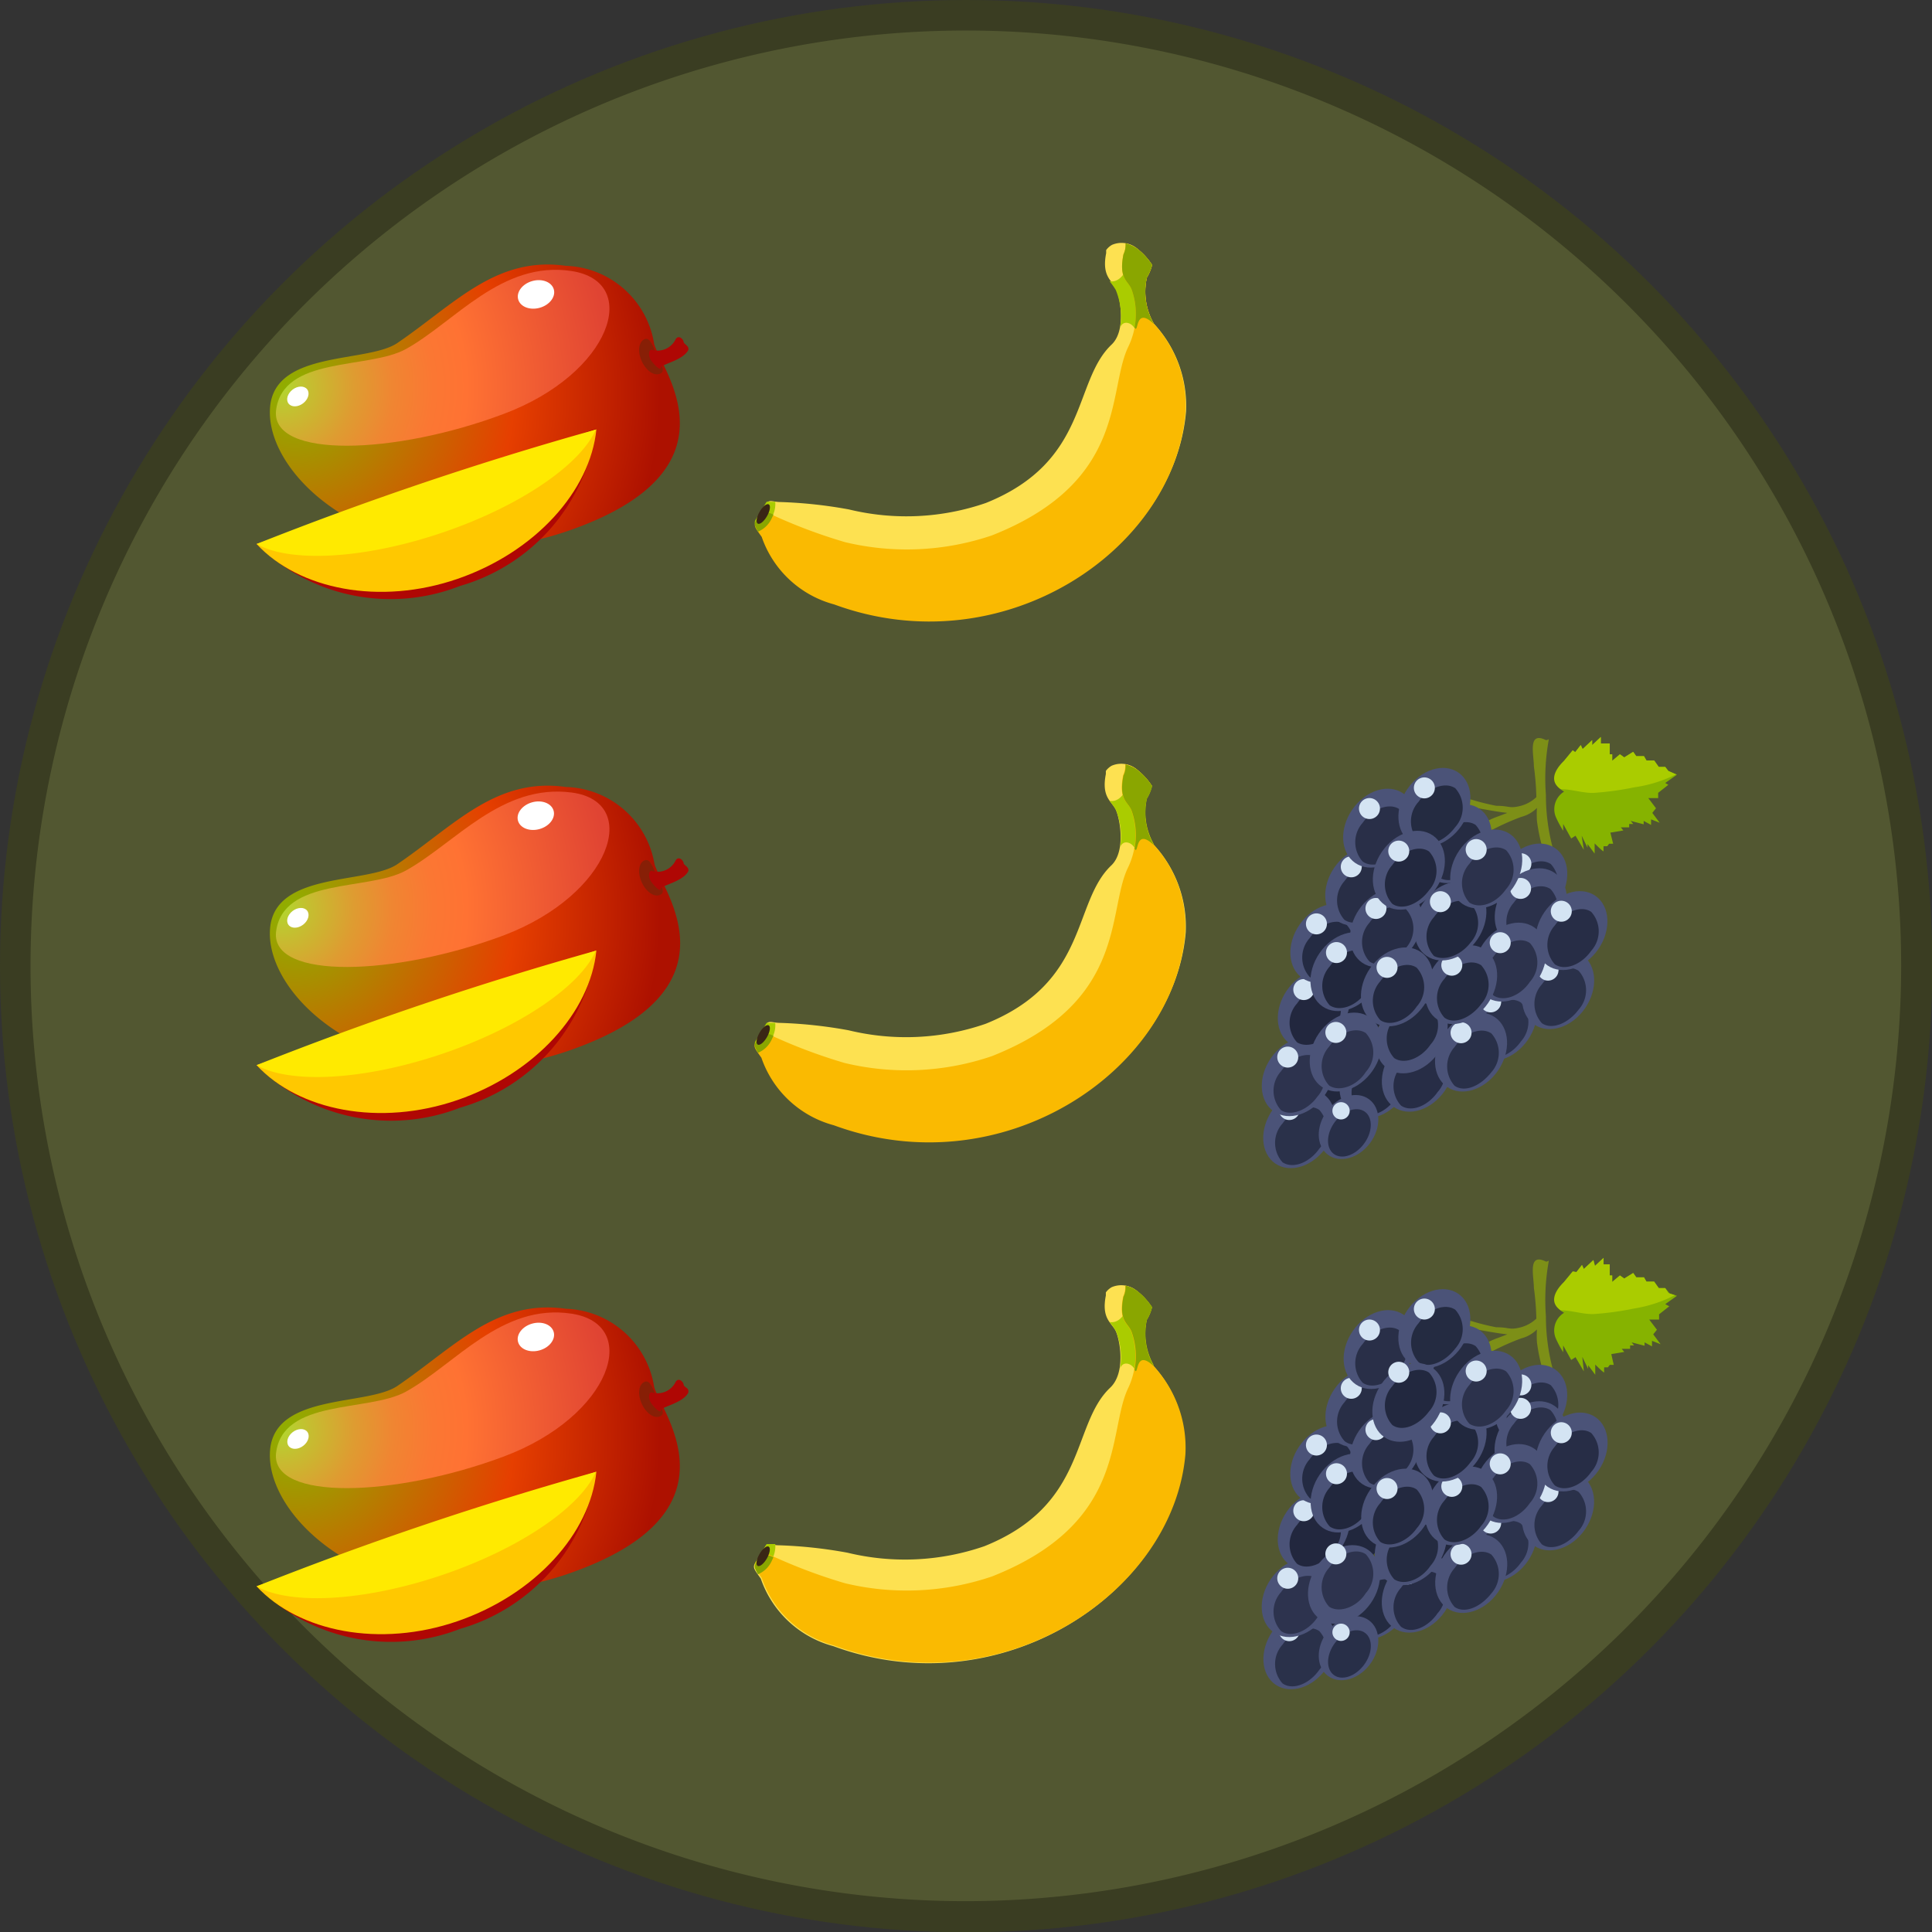 <svg id="Layer_1" data-name="Layer 1" xmlns="http://www.w3.org/2000/svg" xmlns:xlink="http://www.w3.org/1999/xlink" viewBox="0 0 62.65 62.65"><rect x="0" y="0" width="62.65" height="62.65" fill="#333333" stroke="none"/><defs><style>.cls-1{fill:#3a3d22;}.cls-2{fill:#525731;}.cls-3{fill:#fde151;}.cls-4{fill:#ac0;}.cls-5{fill:#faba01;}.cls-6{fill:#8aa600;}.cls-7{fill:#3a2615;}.cls-8{fill:url(#radial-gradient);}.cls-9{fill:url(#radial-gradient-2);}.cls-10{fill:#871f06;}.cls-11{fill:#af0704;}.cls-12{fill:#fff;}.cls-13{fill:#ffc800;}.cls-14{fill:#ffea00;}.cls-15{fill:#86b300;}.cls-16{fill:#7d8f17;}.cls-17,.cls-19,.cls-21,.cls-22,.cls-23,.cls-24,.cls-25,.cls-26,.cls-27,.cls-28,.cls-29,.cls-30,.cls-31,.cls-32,.cls-33,.cls-34,.cls-35,.cls-36,.cls-37,.cls-38{fill:#21273d;}.cls-18{fill:#4b5378;}.cls-19{opacity:0.92;}.cls-20{fill:#d4e4f3;}.cls-21{opacity:0.88;}.cls-22{opacity:0.78;}.cls-23{opacity:0.77;}.cls-24{opacity:0.71;}.cls-25{opacity:0.81;}.cls-26{opacity:0.97;}.cls-27{opacity:0.84;}.cls-28{opacity:0.9;}.cls-29{opacity:0.72;}.cls-30{opacity:0.83;}.cls-31{opacity:0.82;}.cls-32{opacity:0.76;}.cls-33{opacity:0.99;}.cls-34{opacity:0.73;}.cls-35{opacity:0.95;}.cls-36{opacity:0.93;}.cls-37{opacity:0.98;}.cls-38{opacity:0.96;}.cls-39{fill:url(#radial-gradient-3);}.cls-40{fill:url(#radial-gradient-4);}.cls-41{fill:url(#radial-gradient-5);}.cls-42{fill:url(#radial-gradient-6);}</style><radialGradient id="radial-gradient" cx="9.53" cy="12.76" r="11.88" gradientUnits="userSpaceOnUse"><stop offset="0" stop-color="#8cb300"/><stop offset="0.32" stop-color="#bd7400"/><stop offset="0.6" stop-color="#e63f00"/><stop offset="1" stop-color="#ad1100"/></radialGradient><radialGradient id="radial-gradient-2" cx="9.13" cy="12.55" r="10.72" gradientUnits="userSpaceOnUse"><stop offset="0" stop-color="#b2d62f"/><stop offset="0.09" stop-color="#c6bd30"/><stop offset="0.22" stop-color="#de9c31"/><stop offset="0.34" stop-color="#f08532"/><stop offset="0.46" stop-color="#fb7733"/><stop offset="0.56" stop-color="#ff7233"/><stop offset="1" stop-color="#e04433"/></radialGradient><radialGradient id="radial-gradient-3" cx="9.53" cy="29.66" r="11.88" xlink:href="#radial-gradient"/><radialGradient id="radial-gradient-4" cx="9.13" cy="29.46" r="10.72" xlink:href="#radial-gradient-2"/><radialGradient id="radial-gradient-5" cx="9.53" cy="46.57" r="11.88" xlink:href="#radial-gradient"/><radialGradient id="radial-gradient-6" cx="9.13" cy="46.36" r="10.72" xlink:href="#radial-gradient-2"/></defs><title>left fruit-icon</title><circle class="cls-1" cx="31.33" cy="31.33" r="31.33"/><path class="cls-2" d="M31.33,61.65A30.33,30.33,0,1,1,61.65,31.33,30.36,30.36,0,0,1,31.33,61.65Z"/><path class="cls-3" d="M37.42,10.5A2.09,2.09,0,0,1,37.19,9a1.43,1.43,0,0,0,.17-.41,2.2,2.2,0,0,0-.45-.5.79.79,0,0,0-.85-.15.59.59,0,0,0-.19.17l0,.1c-.15.76.19.88.32,1.15s.34,1.35-.14,1.81c-1.27,1.2-.72,3.79-4.08,5.14a7.89,7.89,0,0,1-4.44.21,14.83,14.83,0,0,0-2.21-.24c-.23,0-.33-.07-.43,0l-.36.59c-.08.14,0,.22.19.49a3.42,3.42,0,0,0,2.35,2.19c5.44,2,11-1.72,11.39-6.2A3.9,3.9,0,0,0,37.42,10.5Z"/><path class="cls-4" d="M37.19,9a1.43,1.43,0,0,0,.17-.41,2.2,2.2,0,0,0-.45-.5A1.21,1.21,0,0,0,36.69,8c0,.5-.26,1.2-.71,1.12a2.37,2.37,0,0,1,.2.28,2.26,2.26,0,0,1,.14,1.24c.07-.25.34-.21.47,0s0-.72.63-.11A2.09,2.09,0,0,1,37.19,9Z"/><path class="cls-4" d="M36.31,10.65h0v0Z"/><path class="cls-4" d="M25,16.82a.89.89,0,0,0,.14-.55c-.13,0-.2,0-.28,0l-.36.59c-.06.1,0,.18.08.33A.85.85,0,0,0,25,16.82Z"/><path class="cls-5" d="M37.42,10.5A2.09,2.09,0,0,1,37.19,9a1.43,1.43,0,0,0,.17-.41,2.2,2.2,0,0,0-.45-.5,1.11,1.11,0,0,0-.41-.2c0,.1,0,.21-.07.36-.16.82.16.84.27,1.15a2.42,2.42,0,0,1-.11,1.84c-.69,1.41,0,4.37-4.42,6.12a8.58,8.58,0,0,1-4.77.22,17.38,17.38,0,0,1-2.48-.94,1.09,1.09,0,0,1-.24,0l-.17.28c-.08.14,0,.22.19.49a3.42,3.42,0,0,0,2.35,2.19c5.44,2,11-1.72,11.39-6.2A3.9,3.9,0,0,0,37.42,10.5Z"/><path class="cls-6" d="M37.19,9a1.43,1.43,0,0,0,.17-.41,2.2,2.2,0,0,0-.45-.5,1.11,1.11,0,0,0-.41-.2c0,.1,0,.21-.07.36-.16.82.16.84.27,1.15a2.34,2.34,0,0,1,.09,1.22h0c.14.25,0-.72.63-.11A2.09,2.09,0,0,1,37.19,9Z"/><path class="cls-6" d="M24.91,16.63a1.09,1.09,0,0,1-.24,0l-.17.28c-.06.1,0,.18.08.33a.85.85,0,0,0,.43-.4l.07-.15A.44.44,0,0,0,24.91,16.63Z"/><ellipse class="cls-7" cx="24.75" cy="16.67" rx="0.36" ry="0.14" transform="translate(-2.01 29.87) rotate(-60.22)"/><path class="cls-8" d="M8.76,13.18c.18-1.83,3.17-1.4,4.13-2.06,1.86-1.27,3.2-2.82,5.46-2.5a3,3,0,0,1,2.86,2.52c.18.78,3,4.11-2.86,6.1C12.67,19.14,8.53,15.57,8.76,13.18Z"/><path class="cls-9" d="M16.34,13.42c3.49-1.31,4.47-4.28,2.2-4.63s-3.79,1.65-5.38,2.53c-1.22.67-4,.21-4.21,2C8.8,14.88,12.81,14.75,16.34,13.42Z"/><path class="cls-10" d="M21.32,11.56c-.14-.31-.23-.64-.42-.56s-.23.4-.09.71.4.49.59.41S21.45,11.87,21.32,11.56Z"/><path class="cls-11" d="M22.17,11.1c0-.09-.16-.26-.26-.1a.65.65,0,0,1-.78.34c-.1,0-.12.21,0,.37s.29.32.3.21.72-.23.89-.57C22.35,11.22,22.2,11.17,22.17,11.1Z"/><ellipse class="cls-12" cx="17.38" cy="9.55" rx="0.6" ry="0.45" transform="translate(-1.94 5.08) rotate(-15.77)"/><ellipse class="cls-12" cx="9.66" cy="12.85" rx="0.38" ry="0.28" transform="translate(-5.81 8.48) rotate(-37.27)"/><path class="cls-11" d="M8.32,17.64A6.17,6.17,0,0,0,14.92,19a6.17,6.17,0,0,0,4.41-5.1Z"/><path class="cls-13" d="M8.32,17.64c1.37,1.48,4,2,6.52,1.13s4.3-2.85,4.5-4.85Z"/><path class="cls-14" d="M8.32,17.64c1.07.61,3.45.5,6-.36s4.51-2.22,5-3.35A111.87,111.87,0,0,0,8.32,17.64Z"/><path class="cls-15" d="M50.45,26.49a3.74,3.74,0,0,0,.24.45l0-.22.26.47.14-.09.27.46-.07-.46.19.39v-.12l.23.31,0-.33s.29.29.29.25a1.22,1.22,0,0,1,0-.16l.12,0,.06-.08.13,0L52.22,27l.42-.07-.08-.1h.27v-.11l.13,0-.08-.1.42.11v-.11l.24.13,0-.18.28.11-.24-.32.12-.15-.25-.33.32,0,0-.17.33-.26L54,25.39l.38-.27L54.1,25,54,24.87h-.21l-.15-.21h-.25l-.08-.14h-.25l-.1-.14-.29.18-.14-.1-.25.21,0-.21-.08,0v-.35l-.29,0,0-.21-.28.26L51.63,24l-.31.29-.06-.13-.18.23L51,24.33l-.28.34h0c-.09.13-.6.66,0,1A.67.67,0,0,0,50.45,26.49Z"/><path class="cls-4" d="M50.61,25.59c.36,0,.74.14,1.09.12A9.74,9.74,0,0,0,53,25.53a4.39,4.39,0,0,0,1.35-.42h0L54.1,25,54,24.87h-.21l-.15-.21h-.25l-.08-.14h-.25l-.1-.14-.29.18-.14-.1-.25.21,0-.21-.08,0v-.35l-.29,0,0-.21-.28.26L51.63,24l-.31.29-.06-.13-.18.23L51,24.33l-.28.34h0C50.59,24.79,50.13,25.27,50.61,25.59Z"/><path class="cls-16" d="M50.35,27.49a6.73,6.73,0,0,1-.22-1.71A7.08,7.08,0,0,1,50.22,24c0-.06,0,0-.09,0-.6-.3-.39.47-.39.85a8.72,8.72,0,0,1,.08,1,1.18,1.18,0,0,1-.5.28c-.39.1-.35,0-.8,0a7.62,7.62,0,0,1-.77-.19,1.75,1.75,0,0,0-1,0,.43.43,0,0,0-.09-.09.42.42,0,1,0,.18.33l.25,0a2.41,2.41,0,0,1,.66,0c.38.06.75.14,1.13.18l-.29.11a2.41,2.41,0,0,0-1.22.94s0,.11.07.08a8.14,8.14,0,0,1,1.89-1,1.11,1.11,0,0,0,.51-.29,3.07,3.07,0,0,0,0,.42,5.7,5.7,0,0,0,.29,1.21,3.59,3.59,0,0,1,0,1.62s0,.07.08,0C50.72,29,50.49,28.09,50.35,27.49Z"/><path class="cls-17" d="M47.55,30.9a.94.94,0,0,1,0-1.26c.32-.46.86-.66,1.19-.44a.94.94,0,0,1,0,1.26C48.42,30.92,47.88,31.12,47.55,30.9Z"/><path class="cls-17" d="M45.91,29.63a.94.94,0,0,1,0-1.26c.32-.46.86-.66,1.18-.44a.94.94,0,0,1,0,1.26C46.78,29.65,46.23,29.85,45.91,29.63Z"/><path class="cls-17" d="M45.6,31.86a.94.94,0,0,1,0-1.26c.32-.46.86-.66,1.18-.44a.94.94,0,0,1,0,1.26C46.47,31.88,45.92,32.08,45.6,31.86Z"/><path class="cls-17" d="M46.25,34.37a.94.94,0,0,1,0-1.26c.32-.46.86-.66,1.18-.44a.94.94,0,0,1,0,1.26C47.11,34.4,46.57,34.6,46.25,34.37Z"/><path class="cls-17" d="M43.42,33.87a.94.94,0,0,1,0-1.26c.32-.46.86-.66,1.18-.44a.94.94,0,0,1,0,1.26C44.29,33.89,43.74,34.09,43.42,33.87Z"/><path class="cls-17" d="M42.48,36.32a.94.94,0,0,1,0-1.26c.32-.46.86-.66,1.19-.44a.94.94,0,0,1,0,1.26C43.35,36.34,42.81,36.54,42.48,36.32Z"/><ellipse class="cls-18" cx="44.61" cy="34.98" rx="1.37" ry="1.06" transform="translate(-9.49 51.93) rotate(-55.5)"/><path class="cls-19" d="M44.07,36.07a.94.94,0,0,1,0-1.26c.32-.46.86-.66,1.18-.44a.94.94,0,0,1,0,1.26C44.93,36.09,44.39,36.29,44.07,36.07Z"/><path class="cls-20" d="M44.2,34.68a.34.34,0,1,1,.36-.14A.34.34,0,0,1,44.2,34.68Z"/><ellipse class="cls-18" cx="47.2" cy="27.36" rx="1.37" ry="1.06" transform="translate(-2.08 50.76) rotate(-55.5)"/><path class="cls-21" d="M46.66,28.45a.94.94,0,0,1,0-1.26c.32-.46.86-.66,1.19-.44a.94.94,0,0,1,0,1.26C47.52,28.47,47,28.67,46.66,28.45Z"/><path class="cls-20" d="M46.79,27.06a.34.34,0,1,1,.36-.14A.34.34,0,0,1,46.79,27.06Z"/><ellipse class="cls-18" cx="49.65" cy="28.64" rx="1.37" ry="1.06" transform="translate(-2.07 53.33) rotate(-55.5)"/><path class="cls-22" d="M49.1,29.72a.94.94,0,0,1,0-1.26c.32-.46.86-.66,1.19-.44a.94.94,0,0,1,0,1.26C50,29.74,49.43,29.95,49.1,29.72Z"/><path class="cls-20" d="M49.24,28.34a.34.34,0,1,1,.36-.14A.34.34,0,0,1,49.24,28.34Z"/><ellipse class="cls-18" cx="42.14" cy="36.6" rx="1.37" ry="1.06" transform="translate(-11.9 50.6) rotate(-55.5)"/><path class="cls-23" d="M41.59,37.69a.94.94,0,0,1,0-1.26c.32-.46.86-.66,1.19-.44a.94.94,0,0,1,0,1.26C42.46,37.71,41.92,37.91,41.59,37.69Z"/><path class="cls-20" d="M41.73,36.31a.34.34,0,1,1,.36-.14A.34.34,0,0,1,41.73,36.31Z"/><ellipse class="cls-18" cx="42.08" cy="34.91" rx="1.37" ry="1.06" transform="translate(-10.52 49.82) rotate(-55.5)"/><path class="cls-24" d="M41.54,36a.94.94,0,0,1,0-1.26c.32-.46.86-.66,1.18-.44a.94.94,0,0,1,0,1.26C42.41,36,41.86,36.21,41.54,36Z"/><path class="cls-20" d="M41.68,34.61a.34.34,0,1,1,.36-.14A.34.34,0,0,1,41.68,34.61Z"/><ellipse class="cls-18" cx="43.73" cy="36.55" rx="1.12" ry="0.87" transform="translate(-11.67 49.93) rotate(-53.47)"/><ellipse class="cls-25" cx="43.76" cy="36.74" rx="0.85" ry="0.59" transform="translate(-11.81 50.04) rotate(-53.48)"/><path class="cls-20" d="M43.41,36.29a.28.28,0,1,1,.3-.1A.28.28,0,0,1,43.41,36.29Z"/><ellipse class="cls-18" cx="42.6" cy="32.72" rx="1.37" ry="1.06" transform="translate(-8.49 49.29) rotate(-55.5)"/><path class="cls-26" d="M42.06,33.8a.94.94,0,0,1,0-1.26c.32-.46.86-.66,1.18-.44a.94.94,0,0,1,0,1.26C42.93,33.82,42.38,34,42.06,33.8Z"/><path class="cls-20" d="M42.2,32.42a.34.34,0,1,1,.36-.14A.34.34,0,0,1,42.2,32.42Z"/><ellipse class="cls-18" cx="45.98" cy="34.77" rx="1.37" ry="1.06" transform="translate(-8.72 52.97) rotate(-55.5)"/><path class="cls-27" d="M45.43,35.85a.94.94,0,0,1,0-1.26c.32-.46.86-.66,1.19-.44a.94.94,0,0,1,0,1.26C46.3,35.87,45.76,36.08,45.43,35.85Z"/><path class="cls-20" d="M45.57,34.47a.34.34,0,1,1,.36-.14A.34.34,0,0,1,45.57,34.47Z"/><ellipse class="cls-18" cx="43.01" cy="30.59" rx="1.37" ry="1.06" transform="translate(-6.56 48.71) rotate(-55.5)"/><path class="cls-28" d="M42.47,31.68a.94.94,0,0,1,0-1.26c.32-.46.86-.66,1.19-.44a.94.94,0,0,1,0,1.26C43.34,31.7,42.79,31.9,42.47,31.68Z"/><path class="cls-20" d="M42.61,30.29a.34.34,0,1,1,.36-.14A.34.34,0,0,1,42.61,30.29Z"/><ellipse class="cls-18" cx="48.67" cy="33.12" rx="1.37" ry="1.06" transform="translate(-6.19 54.47) rotate(-55.5)"/><path class="cls-29" d="M48.13,34.21a.94.94,0,0,1,0-1.26c.32-.46.86-.66,1.19-.44a.94.94,0,0,1,0,1.26C49,34.23,48.45,34.43,48.13,34.21Z"/><path class="cls-20" d="M48.26,32.82a.34.34,0,1,1,.36-.14A.34.34,0,0,1,48.26,32.82Z"/><ellipse class="cls-18" cx="44.15" cy="28.74" rx="1.37" ry="1.06" transform="translate(-4.55 48.84) rotate(-55.5)"/><path class="cls-30" d="M43.6,29.83a.94.94,0,0,1,0-1.26c.32-.46.86-.66,1.18-.44a.94.94,0,0,1,0,1.26C44.47,29.85,43.93,30.05,43.6,29.83Z"/><path class="cls-20" d="M43.74,28.44a.34.34,0,1,1,.36-.14A.34.34,0,0,1,43.74,28.44Z"/><ellipse class="cls-18" cx="47.71" cy="34.12" rx="1.37" ry="1.06" transform="translate(-7.44 54.11) rotate(-55.5)"/><path class="cls-22" d="M47.17,35.21a.94.94,0,0,1,0-1.26c.32-.46.86-.66,1.19-.44a.94.94,0,0,1,0,1.26C48,35.23,47.49,35.43,47.17,35.21Z"/><path class="cls-20" d="M47.3,33.82a.34.34,0,1,1,.36-.14A.34.34,0,0,1,47.3,33.82Z"/><ellipse class="cls-18" cx="50.53" cy="32.09" rx="1.37" ry="1.06" transform="translate(-4.54 55.56) rotate(-55.5)"/><path class="cls-23" d="M50,33.18a.94.94,0,0,1,0-1.26c.32-.46.86-.66,1.19-.44a.94.94,0,0,1,0,1.26C50.85,33.2,50.31,33.4,50,33.18Z"/><path class="cls-20" d="M50.12,31.79a.34.34,0,1,1,.36-.14A.34.34,0,0,1,50.12,31.79Z"/><ellipse class="cls-18" cx="44.73" cy="26.85" rx="1.37" ry="1.06" transform="translate(-2.74 48.51) rotate(-55.5)"/><path class="cls-31" d="M44.19,27.94a.94.94,0,0,1,0-1.26c.32-.46.86-.66,1.19-.44a.94.94,0,0,1,0,1.26C45.06,28,44.51,28.16,44.19,27.94Z"/><path class="cls-20" d="M44.33,26.55a.34.34,0,1,1,.36-.14A.34.34,0,0,1,44.33,26.55Z"/><ellipse class="cls-18" cx="49.64" cy="29.44" rx="1.37" ry="1.06" transform="translate(-2.74 53.67) rotate(-55.5)"/><path class="cls-32" d="M49.09,30.53a.94.94,0,0,1,0-1.26c.32-.46.86-.66,1.19-.44a.94.94,0,0,1,0,1.26C50,30.55,49.42,30.75,49.09,30.53Z"/><path class="cls-20" d="M49.23,29.14a.34.34,0,1,1,.36-.14A.34.34,0,0,1,49.23,29.14Z"/><ellipse class="cls-18" cx="50.96" cy="30.18" rx="1.37" ry="1.06" transform="translate(-2.78 55.08) rotate(-55.5)"/><path class="cls-27" d="M50.42,31.27a.94.94,0,0,1,0-1.26c.32-.46.86-.66,1.18-.44a.94.94,0,0,1,0,1.26C51.28,31.29,50.74,31.49,50.42,31.27Z"/><path class="cls-20" d="M50.55,29.88a.34.34,0,1,1,.36-.14A.34.34,0,0,1,50.55,29.88Z"/><ellipse class="cls-18" cx="46.52" cy="26.18" rx="1.37" ry="1.06" transform="translate(-1.41 49.69) rotate(-55.5)"/><path class="cls-19" d="M46,27.27A.94.94,0,0,1,46,26c.32-.46.86-.66,1.19-.44a.94.94,0,0,1,0,1.26C46.84,27.29,46.3,27.49,46,27.27Z"/><path class="cls-20" d="M46.11,25.88a.34.34,0,1,1,.36-.14A.34.34,0,0,1,46.11,25.88Z"/><ellipse class="cls-18" cx="43.64" cy="34.11" rx="1.37" ry="1.06" transform="translate(-9.19 50.76) rotate(-55.5)"/><path class="cls-24" d="M43.1,35.2a.94.94,0,0,1,0-1.26c.32-.46.86-.66,1.19-.44a.94.94,0,0,1,0,1.26C44,35.22,43.43,35.42,43.1,35.2Z"/><path class="cls-20" d="M43.24,33.81a.34.34,0,1,1,.36-.14A.34.34,0,0,1,43.24,33.81Z"/><ellipse class="cls-18" cx="43.67" cy="31.51" rx="1.37" ry="1.06" transform="translate(-7.04 49.65) rotate(-55.5)"/><path class="cls-33" d="M43.12,32.6a.94.94,0,0,1,0-1.26c.32-.46.86-.66,1.18-.44a.94.94,0,0,1,0,1.26C44,32.62,43.45,32.82,43.12,32.6Z"/><path class="cls-20" d="M43.26,31.22a.34.34,0,1,1,.36-.14A.34.34,0,0,1,43.26,31.22Z"/><ellipse class="cls-18" cx="45.75" cy="33.22" rx="1.37" ry="1.06" transform="matrix(0.57, -0.82, 0.82, 0.57, -7.54, 52.11)"/><path class="cls-19" d="M45.21,34.31a.94.94,0,0,1,0-1.26c.32-.46.86-.66,1.18-.44a.94.94,0,0,1,0,1.26C46.08,34.33,45.53,34.53,45.21,34.31Z"/><path class="cls-20" d="M45.35,32.92a.34.34,0,1,1,.36-.14A.34.34,0,0,1,45.35,32.92Z"/><ellipse class="cls-18" cx="48.97" cy="31.19" rx="1.37" ry="1.06" transform="translate(-4.47 53.89) rotate(-55.5)"/><path class="cls-34" d="M48.43,32.28a.94.94,0,0,1,0-1.26c.32-.46.86-.66,1.18-.44a.94.94,0,0,1,0,1.26C49.3,32.3,48.76,32.5,48.43,32.28Z"/><path class="cls-20" d="M48.57,30.9a.34.34,0,1,1,.36-.14A.34.34,0,0,1,48.57,30.9Z"/><ellipse class="cls-18" cx="44.95" cy="30.09" rx="1.37" ry="1.06" transform="translate(-5.31 50.09) rotate(-55.5)"/><path class="cls-27" d="M44.41,31.18a.94.94,0,0,1,0-1.26c.32-.46.86-.66,1.18-.44a.94.94,0,0,1,0,1.26C45.27,31.2,44.73,31.4,44.41,31.18Z"/><path class="cls-20" d="M44.54,29.79a.34.34,0,1,1,.36-.14A.34.34,0,0,1,44.54,29.79Z"/><ellipse class="cls-18" cx="45.3" cy="32" rx="1.37" ry="1.06" transform="translate(-6.73 51.21) rotate(-55.5)"/><path class="cls-35" d="M44.76,33.08a.94.94,0,0,1,0-1.26c.32-.46.86-.66,1.18-.44a.94.94,0,0,1,0,1.26C45.63,33.1,45.08,33.3,44.76,33.08Z"/><path class="cls-20" d="M44.9,31.7a.34.34,0,1,1,.36-.14A.34.34,0,0,1,44.9,31.7Z"/><ellipse class="cls-18" cx="47.38" cy="31.93" rx="1.37" ry="1.06" transform="translate(-5.77 52.89) rotate(-55.5)"/><path class="cls-36" d="M46.84,33a.94.94,0,0,1,0-1.26c.32-.46.86-.66,1.19-.44a.94.94,0,0,1,0,1.26C47.71,33,47.16,33.24,46.84,33Z"/><path class="cls-20" d="M47,31.63a.34.34,0,1,1,.36-.14A.34.34,0,0,1,47,31.63Z"/><ellipse class="cls-18" cx="47.04" cy="29.86" rx="1.37" ry="1.06" transform="translate(-4.22 51.72) rotate(-55.5)"/><path class="cls-37" d="M46.5,31a.94.94,0,0,1,0-1.26c.32-.46.86-.66,1.19-.44a.94.94,0,0,1,0,1.26C47.36,31,46.82,31.17,46.5,31Z"/><path class="cls-20" d="M46.63,29.57a.34.34,0,1,1,.36-.14A.34.34,0,0,1,46.63,29.57Z"/><ellipse class="cls-18" cx="45.69" cy="28.22" rx="1.37" ry="1.06" transform="translate(-3.45 49.89) rotate(-55.5)"/><path class="cls-38" d="M45.15,29.31a.94.94,0,0,1,0-1.26c.32-.46.86-.66,1.19-.44a.94.94,0,0,1,0,1.26C46,29.33,45.47,29.53,45.15,29.31Z"/><path class="cls-20" d="M45.28,27.93a.34.34,0,1,1,.36-.14A.34.34,0,0,1,45.28,27.93Z"/><ellipse class="cls-18" cx="48.2" cy="28.18" rx="1.37" ry="1.06" transform="translate(-2.33 51.94) rotate(-55.5)"/><path class="cls-34" d="M47.65,29.27a.94.94,0,0,1,0-1.26c.32-.46.86-.66,1.19-.44a.94.94,0,0,1,0,1.26C48.52,29.29,48,29.49,47.65,29.27Z"/><path class="cls-20" d="M47.79,27.88a.34.34,0,1,1,.36-.14A.34.34,0,0,1,47.79,27.88Z"/><path class="cls-3" d="M37.42,27.4a2.09,2.09,0,0,1-.24-1.51,1.43,1.43,0,0,0,.17-.41,2.2,2.2,0,0,0-.45-.5.79.79,0,0,0-.85-.15.59.59,0,0,0-.19.17l0,.1c-.15.76.19.88.32,1.15s.34,1.35-.14,1.81c-1.27,1.2-.72,3.79-4.08,5.14a7.89,7.89,0,0,1-4.44.21,14.83,14.83,0,0,0-2.21-.24c-.23,0-.33-.07-.43,0l-.36.59c-.08.14,0,.22.19.49a3.42,3.42,0,0,0,2.35,2.19c5.44,2,11-1.72,11.39-6.2A3.9,3.9,0,0,0,37.42,27.4Z"/><path class="cls-4" d="M37.19,25.9a1.43,1.43,0,0,0,.17-.41,2.2,2.2,0,0,0-.45-.5,1.21,1.21,0,0,0-.22-.14c0,.5-.26,1.2-.71,1.12a2.37,2.37,0,0,1,.2.28,2.26,2.26,0,0,1,.14,1.24c.07-.25.34-.21.47,0s0-.72.63-.11A2.09,2.09,0,0,1,37.19,25.9Z"/><path class="cls-4" d="M36.31,27.55h0v0Z"/><path class="cls-4" d="M25,33.72a.89.89,0,0,0,.14-.55c-.13,0-.2,0-.28,0l-.36.59c-.06.1,0,.18.08.33A.85.85,0,0,0,25,33.72Z"/><path class="cls-5" d="M37.42,27.4a2.09,2.09,0,0,1-.24-1.51,1.43,1.43,0,0,0,.17-.41,2.2,2.2,0,0,0-.45-.5,1.11,1.11,0,0,0-.41-.2c0,.1,0,.21-.07.36-.16.82.16.84.27,1.15a2.42,2.42,0,0,1-.11,1.84c-.69,1.41,0,4.37-4.42,6.12a8.58,8.58,0,0,1-4.77.22,17.38,17.38,0,0,1-2.48-.94,1.09,1.09,0,0,1-.24,0l-.17.28c-.08.14,0,.22.19.49a3.42,3.42,0,0,0,2.35,2.19c5.44,2,11-1.72,11.39-6.2A3.9,3.9,0,0,0,37.42,27.4Z"/><path class="cls-6" d="M37.19,25.9a1.43,1.43,0,0,0,.17-.41,2.2,2.2,0,0,0-.45-.5,1.11,1.11,0,0,0-.41-.2c0,.1,0,.21-.07.36-.16.82.16.84.27,1.15a2.34,2.34,0,0,1,.09,1.22h0c.14.25,0-.72.63-.11A2.09,2.09,0,0,1,37.19,25.9Z"/><path class="cls-6" d="M24.91,33.53a1.09,1.09,0,0,1-.24,0l-.17.28c-.06.1,0,.18.08.33a.85.85,0,0,0,.43-.4l.07-.15A.44.44,0,0,0,24.91,33.53Z"/><ellipse class="cls-7" cx="24.75" cy="33.57" rx="0.36" ry="0.14" transform="translate(-16.68 38.37) rotate(-60.22)"/><path class="cls-39" d="M8.76,30.08c.18-1.83,3.17-1.4,4.13-2.06,1.86-1.27,3.2-2.82,5.46-2.5A3,3,0,0,1,21.22,28c.18.78,3,4.11-2.86,6.1C12.67,36,8.53,32.47,8.76,30.08Z"/><path class="cls-40" d="M16.34,30.33C19.83,29,20.81,26,18.54,25.7s-3.79,1.65-5.38,2.53c-1.22.67-4,.21-4.21,2C8.8,31.78,12.81,31.65,16.34,30.33Z"/><path class="cls-10" d="M21.32,28.46c-.14-.31-.23-.64-.42-.56s-.23.4-.09.71.4.49.59.41S21.45,28.77,21.32,28.46Z"/><path class="cls-11" d="M22.17,28c0-.09-.16-.26-.26-.1a.65.65,0,0,1-.78.34c-.1,0-.12.21,0,.37s.29.32.3.21.72-.23.89-.57C22.35,28.12,22.2,28.07,22.17,28Z"/><ellipse class="cls-12" cx="17.38" cy="26.45" rx="0.6" ry="0.45" transform="translate(-6.54 5.72) rotate(-15.77)"/><ellipse class="cls-12" cx="9.66" cy="29.76" rx="0.38" ry="0.28" transform="translate(-16.05 11.93) rotate(-37.27)"/><path class="cls-11" d="M8.32,34.54a6.17,6.17,0,0,0,6.6,1.38,6.17,6.17,0,0,0,4.41-5.1Z"/><path class="cls-13" d="M8.32,34.54c1.37,1.48,4,2,6.52,1.13s4.3-2.85,4.5-4.85Z"/><path class="cls-14" d="M8.32,34.54c1.07.61,3.45.5,6-.36s4.51-2.22,5-3.35A111.87,111.87,0,0,0,8.32,34.54Z"/><path class="cls-15" d="M50.45,43.4a3.74,3.74,0,0,0,.24.45l0-.22.26.47.14-.09.27.46L51.31,44l.19.39v-.12l.23.31,0-.33s.29.29.29.25a1.22,1.22,0,0,1,0-.16l.12,0,.06-.08.13,0-.08-.35.42-.07-.08-.1h.27v-.11l.13,0-.08-.1.42.11v-.11l.24.13,0-.18.28.11-.24-.32.12-.15-.25-.33.32,0,0-.17.33-.26L54,42.29l.38-.27-.24-.08L54,41.77h-.21l-.15-.21h-.25l-.08-.14h-.25l-.1-.14-.29.18-.14-.1-.25.21,0-.21-.08,0V41L52,41l0-.21-.28.26-.05-.19-.31.29-.06-.13-.18.23L51,41.23l-.28.34h0c-.09.13-.6.66,0,1A.67.67,0,0,0,50.45,43.4Z"/><path class="cls-4" d="M50.61,42.49c.36,0,.74.14,1.09.12A9.74,9.74,0,0,0,53,42.43,4.39,4.39,0,0,0,54.31,42h0l-.21-.07L54,41.77h-.21l-.15-.21h-.25l-.08-.14h-.25l-.1-.14-.29.18-.14-.1-.25.21,0-.21-.08,0V41L52,41l0-.21-.28.26-.05-.19-.31.29-.06-.13-.18.23L51,41.23l-.28.34h0C50.59,41.69,50.13,42.17,50.61,42.49Z"/><path class="cls-16" d="M50.35,44.39a6.73,6.73,0,0,1-.22-1.71,7.08,7.08,0,0,1,.09-1.77c0-.06,0,0-.09,0-.6-.3-.39.47-.39.85a8.72,8.72,0,0,1,.08,1,1.18,1.18,0,0,1-.5.28c-.39.1-.35,0-.8,0a7.62,7.62,0,0,1-.77-.19,1.75,1.75,0,0,0-1,0,.43.43,0,0,0-.09-.09.42.42,0,1,0,.18.33l.25,0a2.41,2.41,0,0,1,.66,0c.38.06.75.14,1.13.18l-.29.11a2.41,2.41,0,0,0-1.22.94s0,.11.07.08a8.14,8.14,0,0,1,1.89-1,1.11,1.11,0,0,0,.51-.29,3.07,3.07,0,0,0,0,.42,5.7,5.7,0,0,0,.29,1.21,3.59,3.59,0,0,1,0,1.62s0,.07.08,0C50.72,45.9,50.49,45,50.35,44.39Z"/><path class="cls-17" d="M47.55,47.8a.94.94,0,0,1,0-1.26c.32-.46.86-.66,1.19-.44a.94.94,0,0,1,0,1.26C48.42,47.82,47.88,48,47.55,47.8Z"/><path class="cls-17" d="M45.91,46.53a.94.94,0,0,1,0-1.26c.32-.46.86-.66,1.18-.44a.94.94,0,0,1,0,1.26C46.78,46.55,46.23,46.76,45.91,46.53Z"/><path class="cls-17" d="M45.6,48.76a.94.94,0,0,1,0-1.26c.32-.46.86-.66,1.18-.44a.94.94,0,0,1,0,1.26C46.47,48.78,45.92,49,45.6,48.76Z"/><path class="cls-17" d="M46.25,51.28a.94.94,0,0,1,0-1.26c.32-.46.86-.66,1.18-.44a.94.94,0,0,1,0,1.26C47.11,51.3,46.57,51.5,46.25,51.28Z"/><path class="cls-17" d="M43.42,50.77a.94.94,0,0,1,0-1.26c.32-.46.86-.66,1.18-.44a.94.94,0,0,1,0,1.26C44.29,50.79,43.74,51,43.42,50.77Z"/><path class="cls-17" d="M42.48,53.22a.94.94,0,0,1,0-1.26c.32-.46.86-.66,1.19-.44a.94.94,0,0,1,0,1.26C43.35,53.24,42.81,53.44,42.48,53.22Z"/><ellipse class="cls-18" cx="44.61" cy="51.88" rx="1.37" ry="1.06" transform="translate(-23.41 59.26) rotate(-55.5)"/><path class="cls-19" d="M44.07,53a.94.94,0,0,1,0-1.26c.32-.46.86-.66,1.18-.44a.94.94,0,0,1,0,1.26C44.93,53,44.39,53.19,44.07,53Z"/><path class="cls-20" d="M44.2,51.58a.34.34,0,1,1,.36-.14A.34.34,0,0,1,44.2,51.58Z"/><ellipse class="cls-18" cx="47.2" cy="44.26" rx="1.37" ry="1.06" transform="translate(-16.01 58.09) rotate(-55.5)"/><path class="cls-21" d="M46.66,45.35a.94.94,0,0,1,0-1.26c.32-.46.86-.66,1.19-.44a.94.94,0,0,1,0,1.26C47.52,45.37,47,45.57,46.66,45.35Z"/><path class="cls-20" d="M46.79,44a.34.34,0,1,1,.36-.14A.34.34,0,0,1,46.79,44Z"/><ellipse class="cls-18" cx="49.65" cy="45.54" rx="1.37" ry="1.06" transform="translate(-16 60.66) rotate(-55.5)"/><path class="cls-22" d="M49.1,46.62a.94.94,0,0,1,0-1.26c.32-.46.86-.66,1.19-.44a.94.94,0,0,1,0,1.26C50,46.65,49.43,46.85,49.1,46.62Z"/><path class="cls-20" d="M49.24,45.24a.34.34,0,1,1,.36-.14A.34.34,0,0,1,49.24,45.24Z"/><ellipse class="cls-18" cx="42.14" cy="53.51" rx="1.37" ry="1.06" transform="translate(-25.83 57.92) rotate(-55.5)"/><path class="cls-23" d="M41.59,54.59a.94.94,0,0,1,0-1.26c.32-.46.86-.66,1.19-.44a.94.94,0,0,1,0,1.26C42.46,54.61,41.92,54.82,41.59,54.59Z"/><path class="cls-20" d="M41.73,53.21a.34.34,0,1,1,.36-.14A.34.34,0,0,1,41.73,53.21Z"/><ellipse class="cls-18" cx="42.08" cy="51.81" rx="1.37" ry="1.06" transform="translate(-24.45 57.14) rotate(-55.5)"/><path class="cls-24" d="M41.54,52.89a.94.94,0,0,1,0-1.26c.32-.46.86-.66,1.18-.44a.94.94,0,0,1,0,1.26C42.41,52.91,41.86,53.12,41.54,52.89Z"/><path class="cls-20" d="M41.68,51.51a.34.34,0,1,1,.36-.14A.34.34,0,0,1,41.68,51.51Z"/><ellipse class="cls-18" cx="43.73" cy="53.45" rx="1.12" ry="0.87" transform="translate(-25.25 56.77) rotate(-53.47)"/><ellipse class="cls-25" cx="43.76" cy="53.64" rx="0.85" ry="0.59" transform="translate(-25.39 56.88) rotate(-53.48)"/><path class="cls-20" d="M43.41,53.2a.28.28,0,1,1,.3-.1A.28.28,0,0,1,43.41,53.2Z"/><ellipse class="cls-18" cx="42.6" cy="49.62" rx="1.37" ry="1.06" transform="translate(-22.42 56.62) rotate(-55.5)"/><path class="cls-26" d="M42.06,50.71a.94.94,0,0,1,0-1.26c.32-.46.86-.66,1.18-.44a.94.94,0,0,1,0,1.26C42.93,50.73,42.38,50.93,42.06,50.71Z"/><path class="cls-20" d="M42.2,49.32a.34.34,0,1,1,.36-.14A.34.34,0,0,1,42.2,49.32Z"/><ellipse class="cls-18" cx="45.98" cy="51.67" rx="1.37" ry="1.06" transform="translate(-22.65 60.29) rotate(-55.5)"/><path class="cls-27" d="M45.43,52.75a.94.94,0,0,1,0-1.26c.32-.46.86-.66,1.19-.44a.94.94,0,0,1,0,1.26C46.3,52.78,45.76,53,45.43,52.75Z"/><path class="cls-20" d="M45.57,51.37a.34.34,0,1,1,.36-.14A.34.34,0,0,1,45.57,51.37Z"/><ellipse class="cls-18" cx="43.01" cy="47.49" rx="1.37" ry="1.06" transform="translate(-20.49 56.04) rotate(-55.5)"/><path class="cls-28" d="M42.47,48.58a.94.94,0,0,1,0-1.26c.32-.46.86-.66,1.19-.44a.94.94,0,0,1,0,1.26C43.34,48.6,42.79,48.8,42.47,48.58Z"/><path class="cls-20" d="M42.61,47.19a.34.34,0,1,1,.36-.14A.34.34,0,0,1,42.61,47.19Z"/><ellipse class="cls-18" cx="48.67" cy="50.02" rx="1.37" ry="1.06" transform="translate(-20.12 61.8) rotate(-55.5)"/><path class="cls-29" d="M48.13,51.11a.94.94,0,0,1,0-1.26c.32-.46.86-.66,1.19-.44a.94.94,0,0,1,0,1.26C49,51.13,48.45,51.33,48.13,51.11Z"/><path class="cls-20" d="M48.26,49.72a.34.34,0,1,1,.36-.14A.34.34,0,0,1,48.26,49.72Z"/><ellipse class="cls-18" cx="44.15" cy="45.65" rx="1.37" ry="1.06" transform="translate(-18.48 56.17) rotate(-55.5)"/><path class="cls-30" d="M43.6,46.73a.94.94,0,0,1,0-1.26c.32-.46.86-.66,1.18-.44a.94.94,0,0,1,0,1.26C44.47,46.75,43.93,47,43.6,46.73Z"/><path class="cls-20" d="M43.74,45.35a.34.34,0,1,1,.36-.14A.34.34,0,0,1,43.74,45.35Z"/><ellipse class="cls-18" cx="47.71" cy="51.03" rx="1.37" ry="1.06" transform="translate(-21.37 61.44) rotate(-55.5)"/><path class="cls-22" d="M47.17,52.11a.94.94,0,0,1,0-1.26c.32-.46.86-.66,1.19-.44a.94.94,0,0,1,0,1.26C48,52.13,47.49,52.33,47.17,52.11Z"/><path class="cls-20" d="M47.3,50.73a.34.34,0,1,1,.36-.14A.34.34,0,0,1,47.3,50.73Z"/><ellipse class="cls-18" cx="50.53" cy="48.99" rx="1.37" ry="1.06" transform="translate(-18.47 62.89) rotate(-55.5)"/><path class="cls-23" d="M50,50.08a.94.94,0,0,1,0-1.26c.32-.46.86-.66,1.19-.44a.94.94,0,0,1,0,1.26C50.85,50.1,50.31,50.3,50,50.08Z"/><path class="cls-20" d="M50.12,48.7a.34.34,0,1,1,.36-.14A.34.34,0,0,1,50.12,48.7Z"/><ellipse class="cls-18" cx="44.73" cy="43.76" rx="1.37" ry="1.06" transform="translate(-16.66 55.84) rotate(-55.5)"/><path class="cls-31" d="M44.19,44.84a.94.94,0,0,1,0-1.26c.32-.46.86-.66,1.19-.44a.94.94,0,0,1,0,1.26C45.06,44.86,44.51,45.06,44.19,44.84Z"/><path class="cls-20" d="M44.33,43.46a.34.34,0,1,1,.36-.14A.34.34,0,0,1,44.33,43.46Z"/><ellipse class="cls-18" cx="49.64" cy="46.35" rx="1.37" ry="1.06" transform="matrix(0.57, -0.82, 0.82, 0.57, -16.67, 61)"/><path class="cls-32" d="M49.09,47.43a.94.94,0,0,1,0-1.26c.32-.46.86-.66,1.19-.44a.94.94,0,0,1,0,1.26C50,47.45,49.42,47.65,49.09,47.43Z"/><path class="cls-20" d="M49.23,46a.34.34,0,1,1,.36-.14A.34.34,0,0,1,49.23,46Z"/><ellipse class="cls-18" cx="50.96" cy="47.09" rx="1.37" ry="1.06" transform="translate(-16.71 62.41) rotate(-55.5)"/><path class="cls-27" d="M50.42,48.17a.94.94,0,0,1,0-1.26c.32-.46.86-.66,1.18-.44a.94.94,0,0,1,0,1.26C51.28,48.19,50.74,48.39,50.42,48.17Z"/><path class="cls-20" d="M50.55,46.79a.34.34,0,1,1,.36-.14A.34.34,0,0,1,50.55,46.79Z"/><ellipse class="cls-18" cx="46.52" cy="43.08" rx="1.37" ry="1.06" transform="translate(-15.34 57.02) rotate(-55.5)"/><path class="cls-19" d="M46,44.17a.94.94,0,0,1,0-1.26c.32-.46.86-.66,1.19-.44a.94.94,0,0,1,0,1.26C46.84,44.19,46.3,44.39,46,44.17Z"/><path class="cls-20" d="M46.11,42.78a.34.34,0,1,1,.36-.14A.34.34,0,0,1,46.11,42.78Z"/><ellipse class="cls-18" cx="43.64" cy="51.01" rx="1.37" ry="1.06" transform="matrix(0.57, -0.82, 0.82, 0.57, -23.12, 58.09)"/><path class="cls-24" d="M43.1,52.1a.94.94,0,0,1,0-1.26c.32-.46.86-.66,1.19-.44a.94.94,0,0,1,0,1.26C44,52.12,43.43,52.32,43.1,52.1Z"/><path class="cls-20" d="M43.24,50.72a.34.34,0,1,1,.36-.14A.34.34,0,0,1,43.24,50.72Z"/><ellipse class="cls-18" cx="43.67" cy="48.42" rx="1.37" ry="1.06" transform="translate(-20.97 56.98) rotate(-55.5)"/><path class="cls-33" d="M43.12,49.5a.94.94,0,0,1,0-1.26c.32-.46.86-.66,1.18-.44a.94.94,0,0,1,0,1.26C44,49.52,43.45,49.73,43.12,49.5Z"/><path class="cls-20" d="M43.26,48.12a.34.34,0,1,1,.36-.14A.34.34,0,0,1,43.26,48.12Z"/><ellipse class="cls-18" cx="45.75" cy="50.12" rx="1.37" ry="1.06" transform="translate(-21.47 59.44) rotate(-55.5)"/><path class="cls-19" d="M45.21,51.21a.94.94,0,0,1,0-1.26c.32-.46.86-.66,1.18-.44a.94.94,0,0,1,0,1.26C46.08,51.23,45.53,51.43,45.21,51.21Z"/><path class="cls-20" d="M45.35,49.82a.34.34,0,1,1,.36-.14A.34.34,0,0,1,45.35,49.82Z"/><ellipse class="cls-18" cx="48.97" cy="48.1" rx="1.37" ry="1.06" transform="translate(-18.4 61.22) rotate(-55.5)"/><path class="cls-34" d="M48.43,49.18a.94.94,0,0,1,0-1.26c.32-.46.86-.66,1.18-.44a.94.94,0,0,1,0,1.26C49.3,49.2,48.76,49.41,48.43,49.18Z"/><path class="cls-20" d="M48.57,47.8a.34.34,0,1,1,.36-.14A.34.34,0,0,1,48.57,47.8Z"/><ellipse class="cls-18" cx="44.95" cy="46.99" rx="1.37" ry="1.06" transform="translate(-19.24 57.42) rotate(-55.5)"/><path class="cls-27" d="M44.41,48.08a.94.94,0,0,1,0-1.26c.32-.46.86-.66,1.18-.44a.94.94,0,0,1,0,1.26C45.27,48.1,44.73,48.3,44.41,48.08Z"/><path class="cls-20" d="M44.54,46.69a.34.34,0,1,1,.36-.14A.34.34,0,0,1,44.54,46.69Z"/><ellipse class="cls-18" cx="45.3" cy="48.9" rx="1.37" ry="1.06" transform="translate(-20.65 58.54) rotate(-55.5)"/><path class="cls-35" d="M44.76,50a.94.94,0,0,1,0-1.26c.32-.46.86-.66,1.18-.44a.94.94,0,0,1,0,1.26C45.63,50,45.08,50.21,44.76,50Z"/><path class="cls-20" d="M44.9,48.6a.34.34,0,1,1,.36-.14A.34.34,0,0,1,44.9,48.6Z"/><ellipse class="cls-18" cx="47.38" cy="48.83" rx="1.37" ry="1.06" transform="translate(-19.7 60.22) rotate(-55.5)"/><path class="cls-36" d="M46.84,49.92a.94.94,0,0,1,0-1.26c.32-.46.86-.66,1.19-.44a.94.94,0,0,1,0,1.26C47.71,49.94,47.16,50.14,46.84,49.92Z"/><path class="cls-20" d="M47,48.53a.34.34,0,1,1,.36-.14A.34.34,0,0,1,47,48.53Z"/><ellipse class="cls-18" cx="47.04" cy="46.77" rx="1.37" ry="1.06" transform="translate(-18.15 59.04) rotate(-55.5)"/><path class="cls-37" d="M46.5,47.85a.94.94,0,0,1,0-1.26c.32-.46.86-.66,1.19-.44a.94.94,0,0,1,0,1.26C47.36,47.87,46.82,48.08,46.5,47.85Z"/><path class="cls-20" d="M46.63,46.47a.34.34,0,1,1,.36-.14A.34.34,0,0,1,46.63,46.47Z"/><ellipse class="cls-18" cx="45.69" cy="45.13" rx="1.37" ry="1.06" transform="matrix(0.57, -0.82, 0.82, 0.57, -17.38, 57.22)"/><path class="cls-38" d="M45.15,46.21a.94.94,0,0,1,0-1.26c.32-.46.86-.66,1.19-.44a.94.94,0,0,1,0,1.26C46,46.23,45.47,46.44,45.15,46.21Z"/><path class="cls-20" d="M45.28,44.83a.34.34,0,1,1,.36-.14A.34.34,0,0,1,45.28,44.83Z"/><ellipse class="cls-18" cx="48.2" cy="45.08" rx="1.37" ry="1.06" transform="translate(-16.26 59.27) rotate(-55.5)"/><path class="cls-34" d="M47.65,46.17a.94.94,0,0,1,0-1.26c.32-.46.86-.66,1.19-.44a.94.94,0,0,1,0,1.26C48.52,46.19,48,46.39,47.65,46.17Z"/><path class="cls-20" d="M47.79,44.79a.34.34,0,1,1,.36-.14A.34.34,0,0,1,47.79,44.79Z"/><path class="cls-3" d="M37.42,44.31a2.09,2.09,0,0,1-.24-1.51,1.43,1.43,0,0,0,.17-.41,2.2,2.2,0,0,0-.45-.5.79.79,0,0,0-.85-.15.59.59,0,0,0-.19.17l0,.1c-.15.76.19.88.32,1.15S36.52,44.51,36,45c-1.27,1.2-.72,3.79-4.08,5.14a7.89,7.89,0,0,1-4.44.21,14.83,14.83,0,0,0-2.21-.24c-.23,0-.33-.07-.43,0l-.36.59c-.08.14,0,.22.19.49a3.42,3.42,0,0,0,2.35,2.19c5.44,2,11-1.72,11.39-6.2A3.9,3.9,0,0,0,37.42,44.31Z"/><path class="cls-4" d="M37.19,42.8a1.43,1.43,0,0,0,.17-.41,2.2,2.2,0,0,0-.45-.5,1.21,1.21,0,0,0-.22-.14c0,.5-.26,1.2-.71,1.12a2.37,2.37,0,0,1,.2.28,2.26,2.26,0,0,1,.14,1.24c.07-.25.34-.21.47,0s0-.72.63-.11A2.09,2.09,0,0,1,37.19,42.8Z"/><path class="cls-4" d="M36.31,44.46h0v0Z"/><path class="cls-4" d="M25,50.62a.89.89,0,0,0,.14-.55c-.13,0-.2,0-.28,0l-.36.59c-.06.1,0,.18.08.33A.85.85,0,0,0,25,50.62Z"/><path class="cls-5" d="M37.42,44.31a2.09,2.09,0,0,1-.24-1.51,1.43,1.43,0,0,0,.17-.41,2.2,2.2,0,0,0-.45-.5,1.11,1.11,0,0,0-.41-.2c0,.1,0,.21-.07.36-.16.82.16.84.27,1.15A2.42,2.42,0,0,1,36.59,45c-.69,1.41,0,4.37-4.42,6.12a8.58,8.58,0,0,1-4.77.22,17.38,17.38,0,0,1-2.48-.94,1.09,1.09,0,0,1-.24,0l-.17.28c-.08.14,0,.22.19.49a3.42,3.42,0,0,0,2.35,2.19c5.44,2,11-1.72,11.39-6.2A3.9,3.9,0,0,0,37.42,44.31Z"/><path class="cls-6" d="M37.19,42.8a1.43,1.43,0,0,0,.17-.41,2.2,2.2,0,0,0-.45-.5,1.11,1.11,0,0,0-.41-.2c0,.1,0,.21-.07.36-.16.82.16.84.27,1.15a2.34,2.34,0,0,1,.09,1.22h0c.14.25,0-.72.63-.11A2.09,2.09,0,0,1,37.19,42.8Z"/><path class="cls-6" d="M24.91,50.44a1.09,1.09,0,0,1-.24,0l-.17.28c-.06.1,0,.18.08.33a.85.85,0,0,0,.43-.4l.07-.15A.44.44,0,0,0,24.91,50.44Z"/><ellipse class="cls-7" cx="24.75" cy="50.47" rx="0.36" ry="0.14" transform="translate(-31.35 46.88) rotate(-60.22)"/><path class="cls-41" d="M8.76,47c.18-1.83,3.17-1.4,4.13-2.06,1.86-1.27,3.2-2.82,5.46-2.5a3,3,0,0,1,2.86,2.52c.18.78,3,4.11-2.86,6.1C12.67,52.95,8.53,49.37,8.76,47Z"/><path class="cls-42" d="M16.34,47.23c3.49-1.31,4.47-4.28,2.2-4.63s-3.79,1.65-5.38,2.53c-1.22.67-4,.21-4.21,2C8.8,48.68,12.81,48.55,16.34,47.23Z"/><path class="cls-10" d="M21.32,45.37c-.14-.31-.23-.64-.42-.56s-.23.4-.09.71.4.49.59.41S21.45,45.67,21.32,45.37Z"/><path class="cls-11" d="M22.17,44.91c0-.09-.16-.26-.26-.1a.65.65,0,0,1-.78.34c-.1,0-.12.21,0,.37s.29.32.3.21.72-.23.89-.57C22.35,45,22.2,45,22.17,44.91Z"/><ellipse class="cls-12" cx="17.38" cy="43.35" rx="0.6" ry="0.45" transform="translate(-11.13 6.36) rotate(-15.77)"/><ellipse class="cls-12" cx="9.66" cy="46.66" rx="0.38" ry="0.28" transform="translate(-26.28 15.38) rotate(-37.27)"/><path class="cls-11" d="M8.32,51.44a6.17,6.17,0,0,0,6.6,1.38,6.17,6.17,0,0,0,4.41-5.1Z"/><path class="cls-13" d="M8.32,51.44c1.37,1.48,4,2,6.52,1.13s4.3-2.85,4.5-4.85Z"/><path class="cls-14" d="M8.32,51.44c1.07.61,3.45.5,6-.36s4.51-2.22,5-3.35A111.87,111.87,0,0,0,8.32,51.44Z"/></svg>